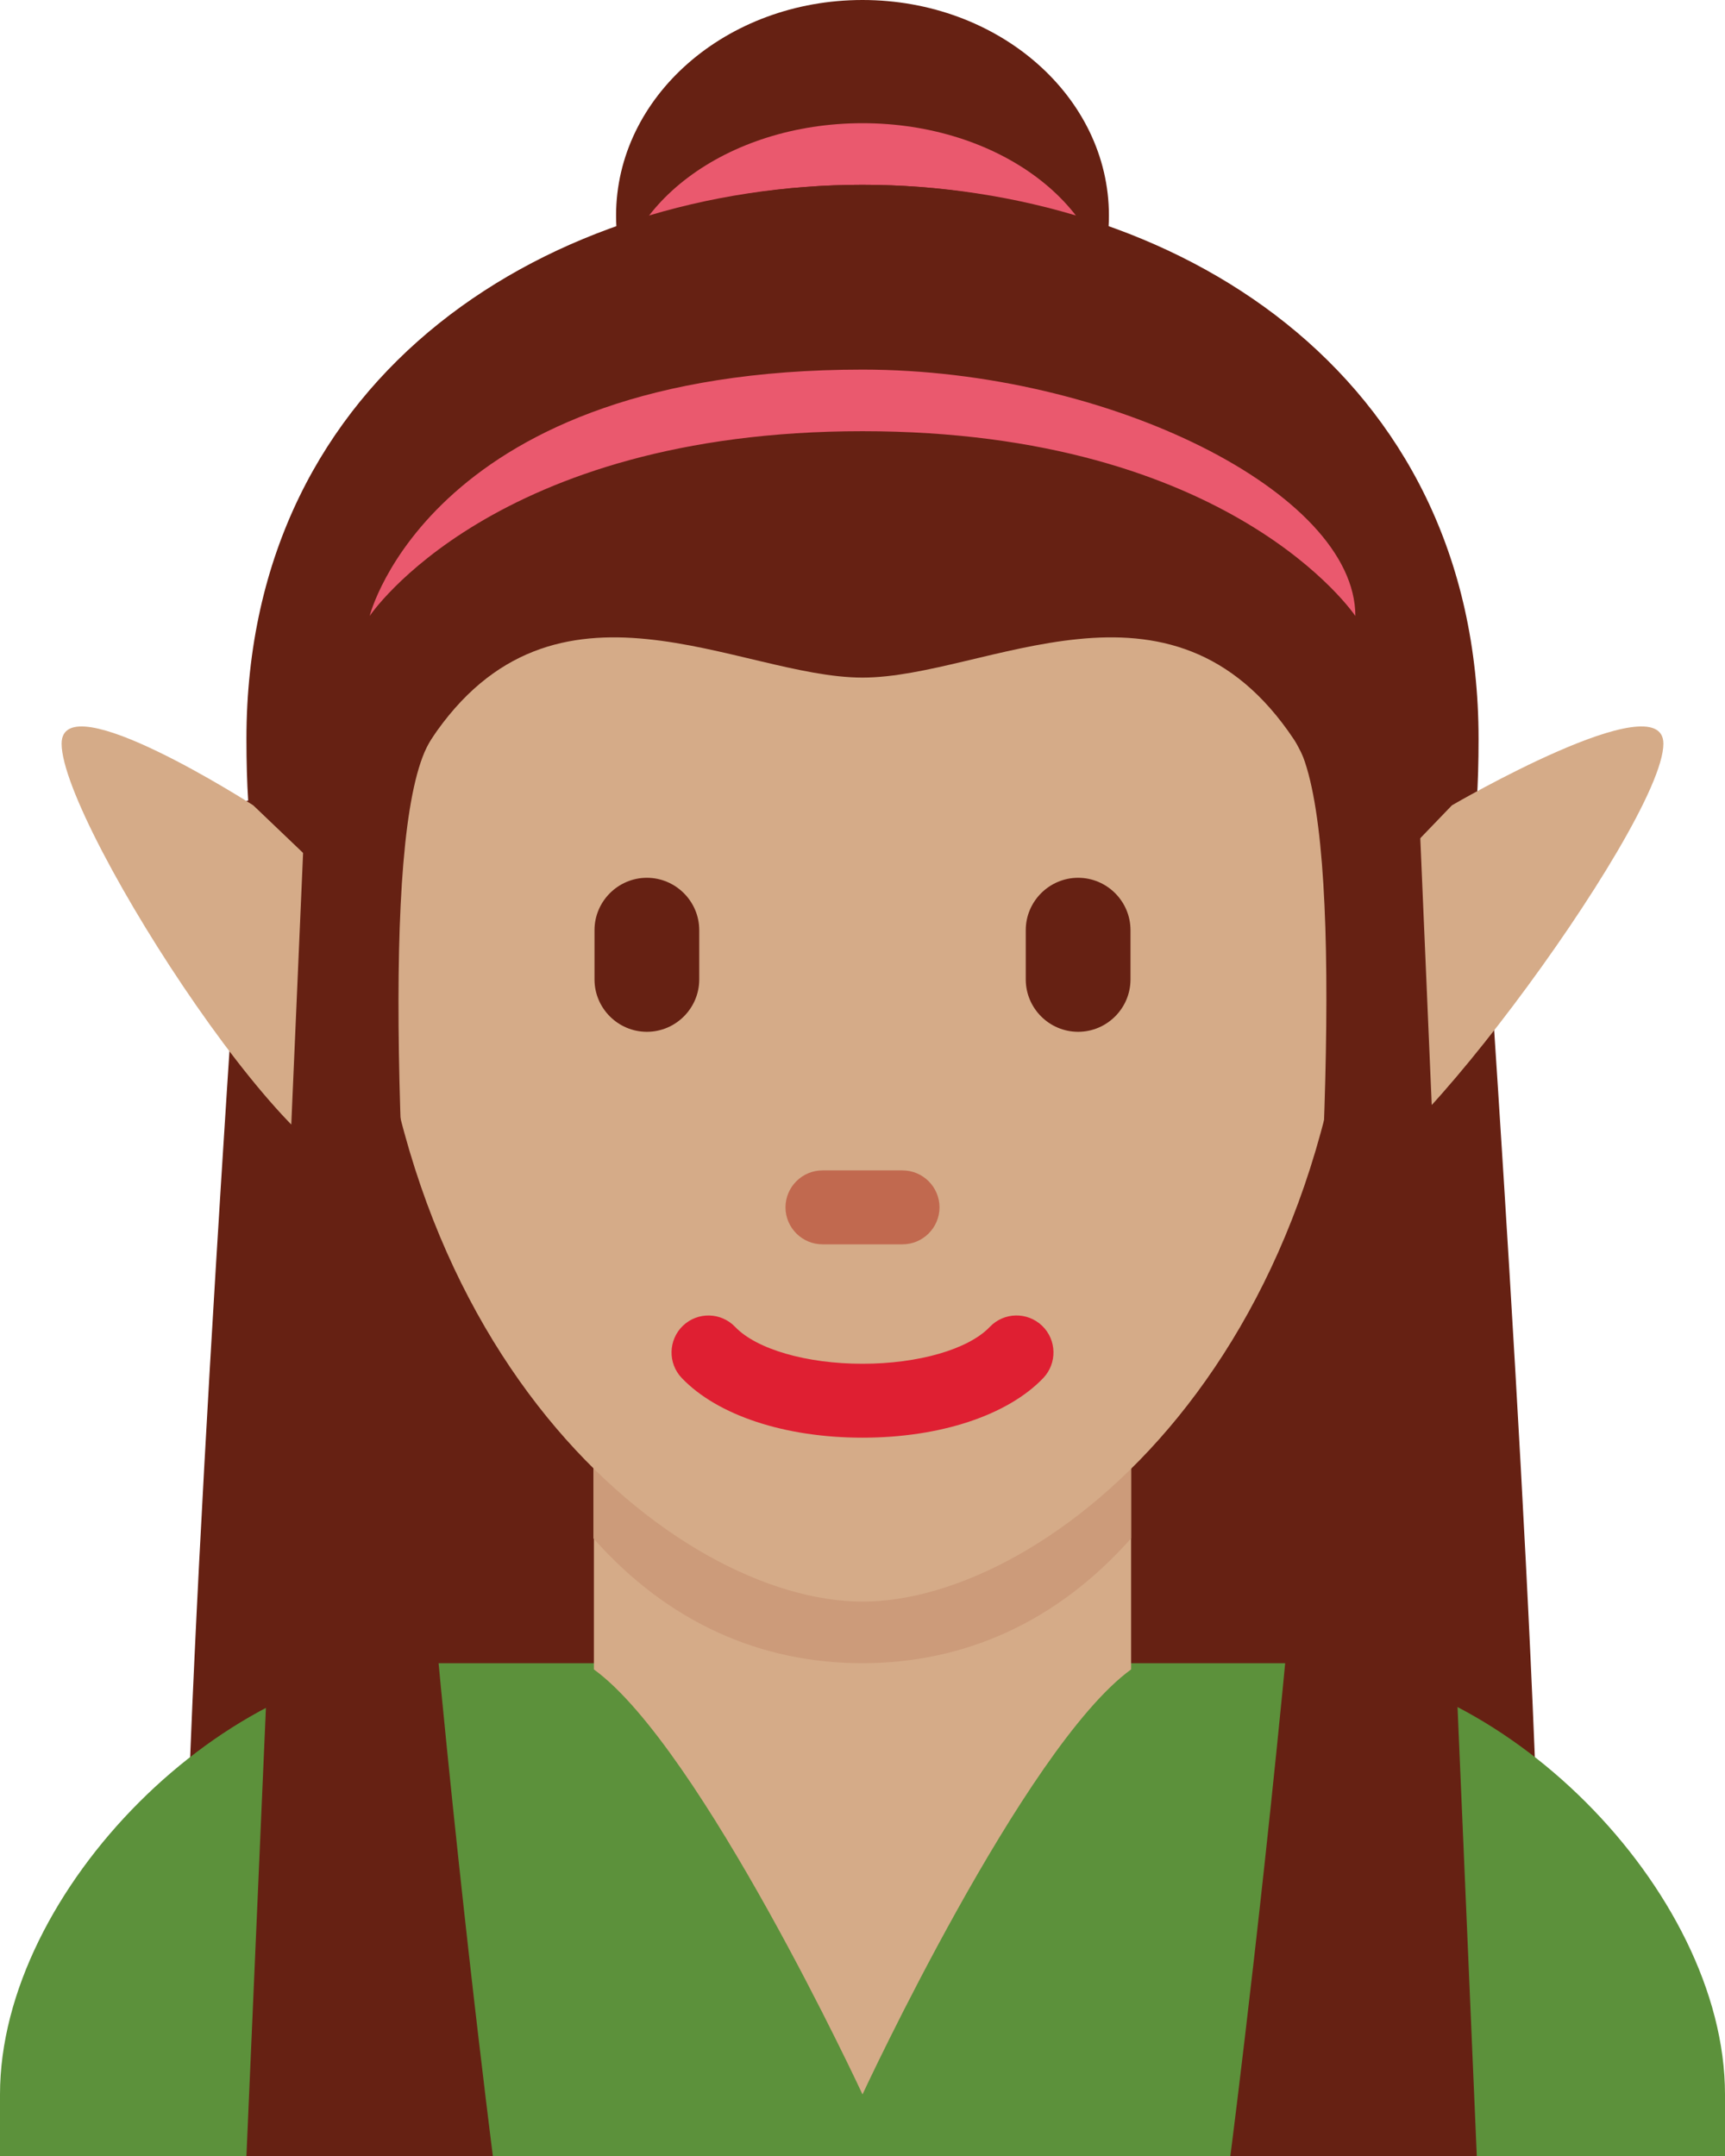 <?xml version="1.0" encoding="UTF-8" standalone="no"?>
<svg
   xmlns:dc="http://purl.org/dc/elements/1.1/"
   xmlns:cc="http://creativecommons.org/ns#"
   xmlns:rdf="http://www.w3.org/1999/02/22-rdf-syntax-ns#"
   xmlns:svg="http://www.w3.org/2000/svg"
   xmlns="http://www.w3.org/2000/svg"
   xmlns:sodipodi="http://sodipodi.sourceforge.net/DTD/sodipodi-0.dtd"
   xmlns:inkscape="http://www.inkscape.org/namespaces/inkscape"
   viewBox="0 0 28 35"
   id="svg2"
   version="1.1"
   inkscape:version="0.91 r13725"
   sodipodi:docname="1f9dd-1f3fd-200d-2640-fe0f.svg"
   width="28"
   height="35">
  <defs
     id="defs36" />
  <sodipodi:namedview
     pagecolor="#ffffff"
     bordercolor="#666666"
     borderopacity="1"
     objecttolerance="10"
     gridtolerance="10"
     guidetolerance="10"
     inkscape:pageopacity="0"
     inkscape:pageshadow="2"
     inkscape:window-width="640"
     inkscape:window-height="480"
     id="namedview34"
     showgrid="false"
     inkscape:zoom="6.5555556"
     inkscape:cx="14"
     inkscape:cy="18"
     inkscape:window-x="0"
     inkscape:window-y="0"
     inkscape:window-maximized="0"
     inkscape:current-layer="svg2" />
  <ellipse
     cx="14"
     cy="3.5"
     rx="4"
     ry="3.5"
     id="ellipse4"
     style="fill:#662113" />
  <ellipse
     cx="14"
     cy="5"
     rx="4"
     ry="3"
     id="ellipse6"
     style="fill:#ea596e" />
  <path
     d="M 4,13 C 4,13 3,27 3,32 l 11,0 0,-20 -10,1 z m 20,0 c 0,0 1,14 1,19 l -11,0 0,-20 10,1 z"
     id="path8"
     inkscape:connector-curvature="0"
     style="fill:#662113" />
  <path
     d="M 14,11 14,3 C 9,3 4,6 4,12 c 0,6 2.553,0.894 3,0 2,-4 5,-1 7,-1 z m 0,0 0,-8 c 5,0 10,3 10,9 0,6 -2.553,0.894 -3,0 -2,-4 -5,-1 -7,-1 z"
     id="path10"
     inkscape:connector-curvature="0"
     style="fill:#662113" />
  <path
     d="m 28,35 0,-1 c 0,-3.313 -3.687,-7 -7,-7 L 7,27 c -3.313,0 -7,3.687 -7,7 l 0,1 28,0 z"
     id="path12"
     inkscape:connector-curvature="0"
     style="fill:#5c913b" />
  <path
     d="M 9.64,27.101 C 11.384,28.368 14,34 14,34 c 0,0 2.616,-5.633 4.36,-6.899 l 0,-3.811 -8.72,0 0,3.811 z"
     id="path14"
     inkscape:connector-curvature="0"
     style="fill:#d5ab88" />
  <path
     d="m 9.632,24.973 c 1.216,1.374 2.724,2.027 4.364,2.027 1.639,0 3.147,-0.654 4.364,-2.027 l 0,-3.491 -8.728,0 0,3.491 z"
     id="path16"
     inkscape:connector-curvature="0"
     style="fill:#cc9b7a" />
  <path
     d="m 6,14 c 0,-5.589 3.293,-8.879 8,-8.879 4.707,0 8,3.29 8,8.879 0,8 -5,12 -8,12 -3,0 -8,-4 -8,-12 z"
     id="path18"
     inkscape:connector-curvature="0"
     style="fill:#d5ab88" />
  <path
     d="m 10.5,16.75 c -0.468,0 -0.85,-0.382 -0.85,-0.85 l 0,-0.8 c 0,-0.467 0.382,-0.85 0.85,-0.85 0.467,0 0.85,0.382 0.85,0.85 l 0,0.8 c 0,0.468 -0.382,0.85 -0.85,0.85 z m 7,0 c -0.468,0 -0.85,-0.382 -0.85,-0.85 l 0,-0.8 c 0,-0.467 0.382,-0.85 0.85,-0.85 0.468,0 0.85,0.382 0.85,0.85 l 0,0.8 c 0,0.468 -0.382,0.85 -0.85,0.85 z"
     id="path20"
     inkscape:connector-curvature="0"
     style="fill:#662113" />
  <path
     d="m 14.65,20.2 -1.3,0 c -0.33,0 -0.6,-0.27 -0.6,-0.6 0,-0.33 0.27,-0.6 0.6,-0.6 l 1.3,0 c 0.33,0 0.6,0.27 0.6,0.6 0,0.33 -0.27,0.6 -0.6,0.6 z"
     id="path22"
     inkscape:connector-curvature="0"
     style="fill:#c1694f" />
  <path
     d="m 14,23.339 c -1.256,0 -2.353,-0.361 -2.933,-0.968 -0.229,-0.239 -0.221,-0.619 0.018,-0.849 0.239,-0.229 0.619,-0.221 0.848,0.019 0.348,0.363 1.159,0.598 2.067,0.598 0.907,0 1.719,-0.234 2.066,-0.598 0.229,-0.24 0.608,-0.249 0.849,-0.019 0.239,0.229 0.247,0.609 0.019,0.849 -0.581,0.607 -1.678,0.968 -2.934,0.968 z"
     id="path24"
     inkscape:connector-curvature="0"
     style="fill:#df1f32" />
  <path
     d="m 4.11,13.073 1.936,1.849 c 0,0 0.973,3.051 0,3.997 C 5.147,19.793 1,13.405 1,12.073 c 0,-1 3.11,1 3.11,1 z m 19.458,0 -1.779,1.849 c 0,0 -0.602,2.823 0,3.997 0.448,0.874 5.211,-5.514 5.211,-6.846 0,-1 -3.432,1 -3.432,1 z"
     id="path26"
     inkscape:connector-curvature="0"
     style="fill:#d5ab88" />
  <path
     d="m 14,3 c -5,0 -9,3 -9,9 0,6 1.445,0.832 2,0 2,-3 5,-1 7,-1 2,0 5,-2 7,1 0.555,0.832 2,6 2,0 0,-6 -4,-9 -9,-9 z"
     id="path28"
     inkscape:connector-curvature="0"
     style="fill:#662113" />
  <path
     d="M 5,12 4,35 8,35 C 8,35 5.373,14.516 7,12 7.698,10.92 5,12 5,12 Z m 17.985,0 0.986,23 -4,0 c 0,0 2.646,-20.484 1.043,-23 -0.688,-1.08 1.971,0 1.971,0 z"
     id="path30"
     inkscape:connector-curvature="0"
     style="fill:#662113" />
  <path
     d="m 14,6 c 4,0 8,2 8,4 0,0 -2,-3 -8,-3 -6,0 -8,3 -8,3 0,0 1,-4 8,-4 z"
     id="path32"
     inkscape:connector-curvature="0"
     style="fill:#ea596e" />
</svg>
